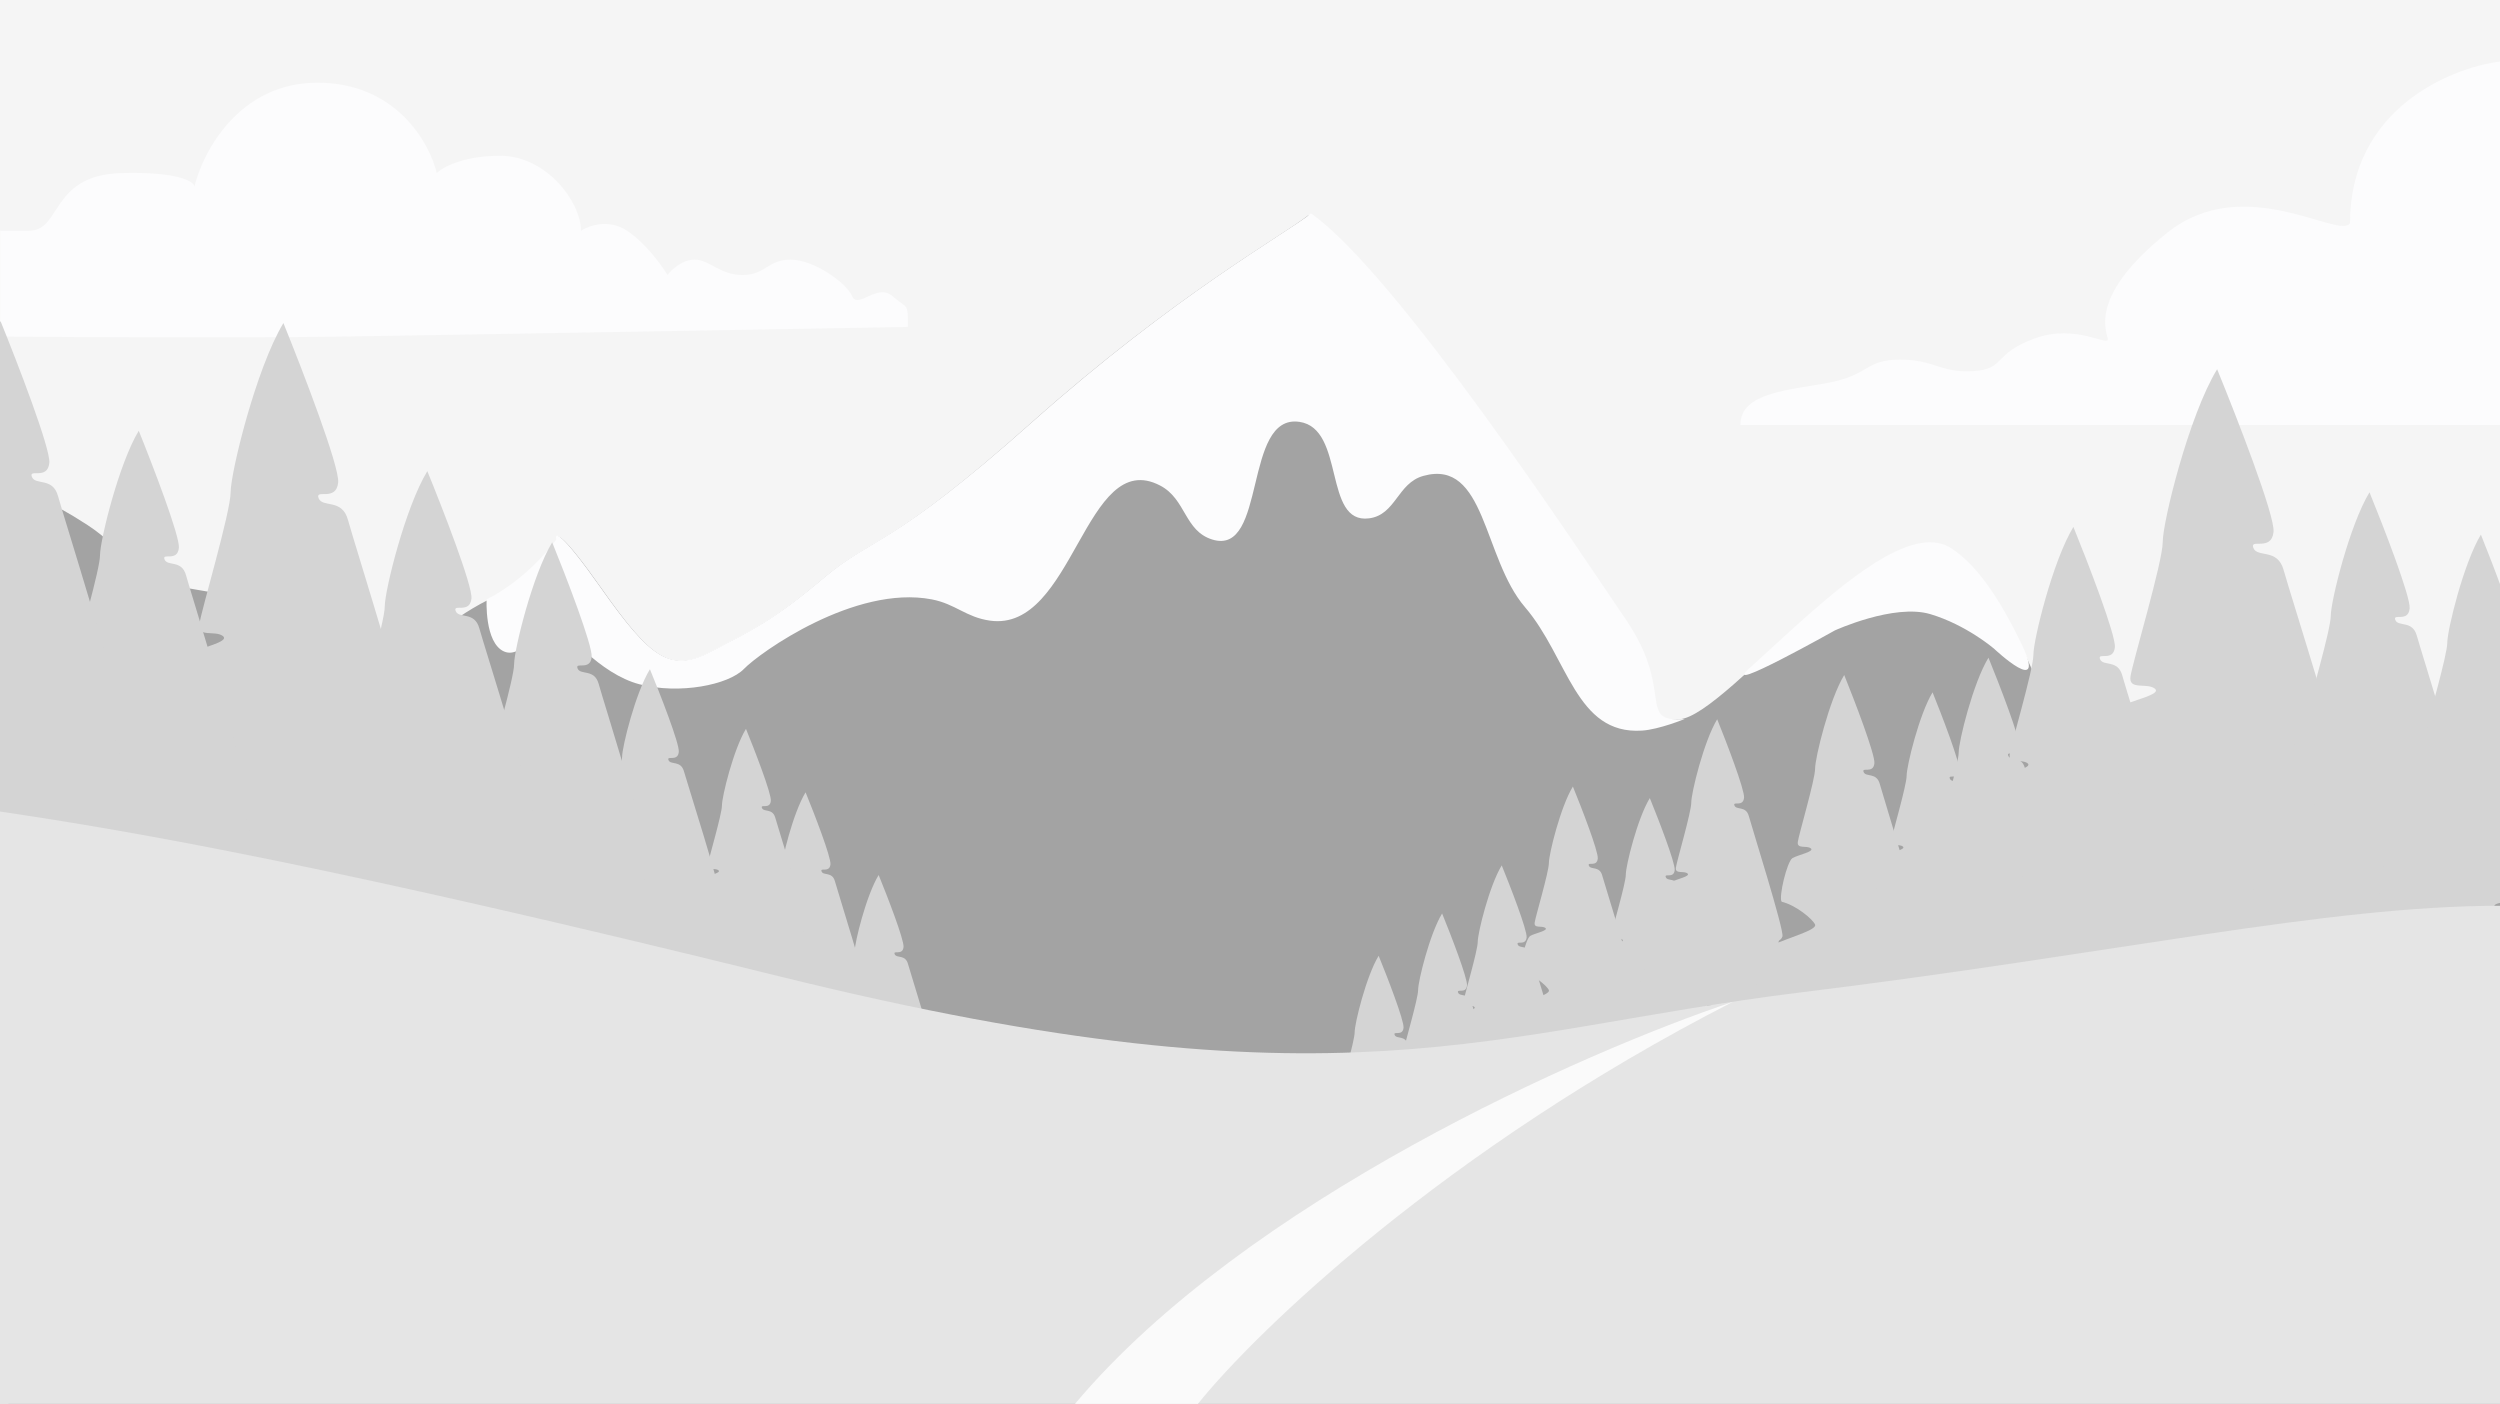 <svg preserveAspectRatio="xMidYMin slice" viewBox="0 0 1300 730" fill="none" xmlns="http://www.w3.org/2000/svg">
<rect x="0" y="0" width="1300" height="730" fill="#333333" stroke="none"/>
<g clip-path="url(#clip0_65_2987)">
<rect width="1300" height="730" fill="#F5F5F5"/>
<path d="M1201.88 423C1262.75 419.8 1292.66 401.667 1300 393V730H4.423C1.085 572 -3.587 256 4.423 256C14.435 256 25.448 260 45.473 273C65.497 286 69.502 301 98.537 306C127.572 311 135.582 312 154.605 328C173.629 344 180.637 339 199.66 339C218.683 339 231.699 323 253.726 312C271.348 303.2 285.098 287.667 289.77 281C288.769 277 291.973 276.4 312.798 306C338.83 343 348.842 350 369.868 339C390.894 328 401.907 323 427.939 301C453.97 279 461.98 286 536.07 220C610.16 154 666.229 123 680.246 112C724.299 143 818.414 286 843.444 323C868.475 360 848.451 376 873.481 374C898.511 372 979.61 263 1014.65 286C1049.7 309 1070.72 393 1084.74 410C1098.76 427 1125.79 427 1201.88 423Z" fill="#A3A3A3"/>
<path d="M179.109 175C231.109 174.2 396.109 171.333 472.109 170C472.109 157 472.109 161 464.109 154C456.109 147 446.109 161 443.109 154C440.109 147 423.109 135 411.109 135C399.109 135 398.109 143 386.109 143C374.109 143 369.109 135 361.109 135C354.709 135 349.109 140.333 347.109 143C344.109 138 335.709 126.4 326.109 120C316.509 113.6 306.109 117.333 302.109 120C302.109 105 284.109 81 260.109 81C240.909 81 230.109 87 227.109 90C223.443 74.333 205.909 43 165.109 43C124.309 43 105.443 79 101.109 97C100.776 94.333 92.709 89.2 63.109 90C26.109 91 32.109 120 15.109 120H0.109V175C38.109 175.333 127.109 175.8 179.109 175Z" fill="#FCFCFD"/>
<path d="M1300 221H905C905 204 930 203 951 199C972 195 970 187 988 187C1006 187 1009 194 1026 193C1043 192 1036 184 1058 176C1080 168 1097 181 1096 176C1095 171 1087 153 1127 121C1167 89 1217 125 1222 116C1222 56.8 1274 35.333 1300 32V221Z" fill="#FCFCFD"/>
<path d="M938.094 321.658C966.594 296.317 996.78 273.409 1014.8 285.173C1028.87 294.355 1040.68 313.298 1050.69 333.792C1065.65 364.429 1036.86 337.278 1036.86 337.278C1036.86 337.278 1022.48 324.929 1003.77 319.35C984.936 313.733 954.137 327.816 954.137 327.816C954.137 327.816 894.155 361.511 909.517 347.658C918.448 339.604 928.169 330.483 938.094 321.658Z" fill="#FCFCFD"/>
<path d="M845.808 322.716C870.968 359.841 850.84 375.895 876 373.889C876 373.889 862.802 379.324 853.859 379.909C819.32 382.168 815.449 341.936 792.972 315.692C771.046 290.092 772.66 238.424 740.136 247.461C726.655 251.207 725.831 267.705 711.957 269.536C687.952 272.704 699.682 222.891 675.727 219.366C646.254 215.029 658.917 289.298 630.439 280.573C615.826 276.096 616.813 259.541 603.266 252.478C564.103 232.062 558.445 329.001 514.703 322.716C502.273 320.93 496.843 314.048 484.511 311.678C444.582 304.004 394.942 339.439 386.891 347.8C378.84 356.162 353.305 361.228 332.546 355.827C311.933 350.465 293.632 328.067 289.271 322.716C284.91 317.364 273.373 343.757 262.098 338.77C251.873 334.247 253.04 311.678 253.04 311.678C270.753 302.848 284.574 287.262 289.271 280.573C288.265 276.56 291.485 275.958 312.418 305.658C338.585 342.783 348.648 349.807 369.783 338.77C390.917 327.733 401.987 322.716 428.154 300.641C454.32 278.566 462.371 285.59 536.845 219.366C611.318 153.142 667.676 122.037 681.766 111C726.047 142.105 820.648 285.59 845.808 322.716Z" fill="#FCFCFD"/>
<path d="M469.841 492.457C470.21 488.758 461.367 465.944 456.9 455C450.43 465.636 444.42 490.145 444.42 494.769C444.42 499.394 437.487 522.516 437.025 525.753C436.563 528.99 440.722 527.14 442.571 528.527C444.42 529.915 437.025 531.302 434.714 532.689C432.403 534.076 428.706 549.337 430.092 551.187C436.101 552.574 443.496 558.586 444.42 560.898C445.344 563.21 432.865 566.447 425.933 569.684C419 572.921 419 589.106 419 592.806C419 596.505 452.277 591.418 454.589 591.418C456.9 591.418 454.589 599.742 454.589 604.367C454.589 608.991 454.127 610.378 458.286 609.916C462.446 609.453 460.135 594.193 461.984 591.418C463.832 588.644 490.639 590.956 493.412 591.418C496.185 591.881 488.328 569.222 486.941 564.135C485.555 559.048 487.403 561.36 488.328 558.586C489.252 555.811 473.538 506.33 472.152 501.244C470.765 496.157 466.143 498.469 465.219 496.157C464.294 493.845 469.378 497.082 469.841 492.457Z" fill="#D4D4D4"/>
<path d="M729.841 534.457C730.21 530.758 721.367 507.944 716.9 497C710.43 507.636 704.42 532.145 704.42 536.769C704.42 541.394 697.487 564.516 697.025 567.753C696.563 570.99 700.722 569.14 702.571 570.527C704.42 571.915 697.025 573.302 694.714 574.689C692.403 576.076 688.706 591.337 690.092 593.187C696.101 594.574 703.496 600.586 704.42 602.898C705.344 605.21 692.865 608.447 685.933 611.684C679 614.921 679 631.106 679 634.806C679 638.505 712.277 633.418 714.589 633.418C716.9 633.418 714.589 641.742 714.589 646.367C714.589 650.991 714.127 652.378 718.286 651.916C722.446 651.453 720.135 636.193 721.984 633.418C723.832 630.644 750.639 632.956 753.412 633.418C756.185 633.881 748.328 611.222 746.941 606.135C745.555 601.048 747.403 603.36 748.328 600.586C749.252 597.811 733.538 548.33 732.152 543.244C730.765 538.157 726.143 540.469 725.219 538.157C724.294 535.845 729.378 539.082 729.841 534.457Z" fill="#D4D4D4"/>
<path d="M762.841 512.457C763.21 508.758 754.367 485.944 749.9 475C743.43 485.636 737.42 510.145 737.42 514.769C737.42 519.394 730.487 542.516 730.025 545.753C729.563 548.99 733.722 547.14 735.571 548.527C737.42 549.915 730.025 551.302 727.714 552.689C725.403 554.076 721.706 569.337 723.092 571.187C729.101 572.574 736.496 578.586 737.42 580.898C738.344 583.21 725.865 586.447 718.933 589.684C712 592.921 712 609.106 712 612.806C712 616.505 745.277 611.418 747.589 611.418C749.9 611.418 747.589 619.742 747.589 624.367C747.589 628.991 747.127 630.378 751.286 629.916C755.446 629.453 753.135 614.193 754.984 611.418C756.832 608.644 783.639 610.956 786.412 611.418C789.185 611.881 781.328 589.222 779.941 584.135C778.555 579.048 780.403 581.36 781.328 578.586C782.252 575.811 766.538 526.33 765.152 521.244C763.765 516.157 759.143 518.469 758.219 516.157C757.294 513.845 762.378 517.082 762.841 512.457Z" fill="#D4D4D4"/>
<path d="M793.841 487.457C794.21 483.758 785.367 460.944 780.9 450C774.43 460.636 768.42 485.145 768.42 489.769C768.42 494.394 761.487 517.516 761.025 520.753C760.563 523.99 764.722 522.14 766.571 523.527C768.42 524.915 761.025 526.302 758.714 527.689C756.403 529.076 752.706 544.337 754.092 546.187C760.101 547.574 767.496 553.586 768.42 555.898C769.344 558.21 756.865 561.447 749.933 564.684C743 567.921 743 584.106 743 587.806C743 591.505 776.277 586.418 778.589 586.418C780.9 586.418 778.589 594.742 778.589 599.367C778.589 603.991 778.127 605.378 782.286 604.916C786.446 604.453 784.135 589.193 785.984 586.418C787.832 583.644 814.639 585.956 817.412 586.418C820.185 586.881 812.328 564.222 810.941 559.135C809.555 554.048 811.403 556.36 812.328 553.586C813.252 550.811 797.538 501.33 796.152 496.244C794.765 491.157 790.143 493.469 789.219 491.157C788.294 488.845 793.378 492.082 793.841 487.457Z" fill="#D4D4D4"/>
<path d="M830.841 446.457C831.21 442.758 822.367 419.944 817.9 409C811.43 419.636 805.42 444.145 805.42 448.769C805.42 453.394 798.487 476.516 798.025 479.753C797.563 482.99 801.722 481.14 803.571 482.527C805.42 483.915 798.025 485.302 795.714 486.689C793.403 488.076 789.706 503.337 791.092 505.187C797.101 506.574 804.496 512.586 805.42 514.898C806.344 517.21 793.865 520.447 786.933 523.684C780 526.921 780 543.106 780 546.806C780 550.505 813.277 545.418 815.589 545.418C817.9 545.418 815.589 553.742 815.589 558.367C815.589 562.991 815.127 564.378 819.286 563.916C823.446 563.453 821.135 548.193 822.984 545.418C824.832 542.644 851.639 544.956 854.412 545.418C857.185 545.881 849.328 523.222 847.941 518.135C846.555 513.048 848.403 515.36 849.328 512.586C850.252 509.811 834.538 460.33 833.152 455.244C831.765 450.157 827.143 452.469 826.219 450.157C825.294 447.845 830.378 451.082 830.841 446.457Z" fill="#D4D4D4"/>
<path d="M870.841 452.457C871.21 448.758 862.367 425.944 857.9 415C851.43 425.636 845.42 450.145 845.42 454.769C845.42 459.394 838.487 482.516 838.025 485.753C837.563 488.99 841.722 487.14 843.571 488.527C845.42 489.915 838.025 491.302 835.714 492.689C833.403 494.076 829.706 509.337 831.092 511.187C837.101 512.574 844.496 518.586 845.42 520.898C846.344 523.21 833.865 526.447 826.933 529.684C820 532.921 820 549.106 820 552.806C820 556.505 853.277 551.418 855.589 551.418C857.9 551.418 855.589 559.742 855.589 564.367C855.589 568.991 855.127 570.378 859.286 569.916C863.446 569.453 861.135 554.193 862.984 551.418C864.832 548.644 891.639 550.956 894.412 551.418C897.185 551.881 889.328 529.222 887.941 524.135C886.555 519.048 888.403 521.36 889.328 518.586C890.252 515.811 874.538 466.33 873.152 461.244C871.765 456.157 867.143 458.469 866.219 456.157C865.294 453.845 870.378 457.082 870.841 452.457Z" fill="#D4D4D4"/>
<path d="M906.908 414.84C907.307 410.807 897.757 385.933 892.932 374C885.944 385.597 879.454 412.319 879.454 417.362C879.454 422.404 871.966 447.614 871.467 451.143C870.968 454.673 875.46 452.656 877.457 454.168C879.454 455.681 871.467 457.194 868.971 458.706C866.475 460.219 862.482 476.858 863.98 478.874C870.469 480.387 878.455 486.942 879.454 489.463C880.452 491.984 866.975 495.513 859.487 499.043C852 502.572 852 520.219 852 524.253C852 528.286 887.939 522.74 890.436 522.74C892.932 522.74 890.436 531.816 890.436 536.858C890.436 541.9 889.937 543.412 894.429 542.908C898.921 542.404 896.426 525.765 898.422 522.74C900.419 519.715 929.37 522.236 932.365 522.74C935.36 523.244 926.874 498.538 925.377 492.992C923.879 487.446 925.876 489.967 926.874 486.942C927.872 483.916 910.901 429.967 909.404 424.42C907.906 418.874 902.915 421.395 901.916 418.874C900.918 416.353 906.409 419.883 906.908 414.84Z" fill="#D4D4D4"/>
<path d="M974.687 396.915C975.135 392.381 964.406 364.416 958.985 351C951.135 364.038 943.843 394.081 943.843 399.75C943.843 405.418 935.431 433.761 934.87 437.729C934.31 441.697 939.357 439.43 941.6 441.13C943.843 442.831 934.87 444.531 932.066 446.232C929.263 447.932 924.776 466.639 926.459 468.906C933.749 470.607 942.721 477.976 943.843 480.81C944.964 483.644 929.823 487.612 921.412 491.58C913 495.548 913 515.388 913 519.923C913 524.458 953.376 518.223 956.181 518.223C958.986 518.223 956.181 528.426 956.181 534.095C956.181 539.763 955.62 541.464 960.667 540.897C965.714 540.33 962.91 521.624 965.153 518.223C967.397 514.821 999.922 517.656 1003.29 518.223C1006.65 518.789 997.118 491.013 995.435 484.778C993.753 478.543 995.996 481.377 997.118 477.976C998.239 474.575 979.173 413.921 977.491 407.686C975.808 401.45 970.2 404.284 969.079 401.45C967.957 398.616 974.126 402.584 974.687 396.915Z" fill="#D4D4D4"/>
<path d="M1018.91 400.84C1019.31 396.807 1009.76 371.933 1004.93 360C997.944 371.597 991.454 398.319 991.454 403.362C991.454 408.404 983.966 433.614 983.467 437.143C982.968 440.673 987.46 438.656 989.457 440.168C991.454 441.681 983.467 443.194 980.971 444.706C978.475 446.219 974.482 462.858 975.98 464.874C982.469 466.387 990.455 472.942 991.454 475.463C992.452 477.984 978.975 481.513 971.487 485.043C964 488.572 964 506.219 964 510.253C964 514.286 999.939 508.74 1002.44 508.74C1004.93 508.74 1002.44 517.816 1002.44 522.858C1002.44 527.9 1001.94 529.412 1006.43 528.908C1010.92 528.404 1008.43 511.765 1010.42 508.74C1012.42 505.715 1041.37 508.236 1044.36 508.74C1047.36 509.244 1038.87 484.538 1037.38 478.992C1035.88 473.446 1037.88 475.967 1038.87 472.942C1039.87 469.916 1022.9 415.967 1021.4 410.42C1019.91 404.874 1014.91 407.395 1013.92 404.874C1012.92 402.353 1018.41 405.883 1018.91 400.84Z" fill="#D4D4D4"/>
<path d="M1050.04 388.399C1050.5 383.816 1039.54 355.557 1034 342C1025.97 355.175 1018.52 385.535 1018.52 391.263C1018.52 396.991 1009.92 425.632 1009.35 429.642C1008.78 433.652 1013.94 431.36 1016.23 433.079C1018.52 434.797 1009.35 436.516 1006.49 438.234C1003.62 439.953 999.035 458.856 1000.75 461.147C1008.2 462.866 1017.37 470.312 1018.52 473.176C1019.67 476.041 1004.19 480.05 995.597 484.06C987 488.07 987 508.119 987 512.701C987 517.284 1028.26 510.983 1031.13 510.983C1034 510.983 1031.13 521.294 1031.13 527.022C1031.13 532.75 1030.56 534.469 1035.71 533.896C1040.87 533.323 1038.01 514.42 1040.3 510.983C1042.59 507.546 1075.83 510.41 1079.27 510.983C1082.71 511.556 1072.97 483.487 1071.25 477.186C1069.53 470.885 1071.82 473.749 1072.97 470.312C1074.11 466.875 1054.63 405.583 1052.91 399.282C1051.19 392.981 1045.46 395.845 1044.31 392.981C1043.17 390.117 1049.47 394.127 1050.04 388.399Z" fill="#D4D4D4"/>
<path d="M1099.73 336.59C1100.35 330.408 1085.61 292.288 1078.17 274C1067.38 291.772 1057.37 332.726 1057.37 340.453C1057.37 348.181 1045.81 386.816 1045.04 392.225C1044.27 397.634 1051.2 394.543 1054.29 396.862C1057.37 399.18 1045.04 401.498 1041.19 403.816C1037.34 406.134 1031.18 431.634 1033.49 434.725C1043.5 437.043 1055.83 447.088 1057.37 450.952C1058.91 454.815 1038.11 460.224 1026.55 465.633C1015 471.042 1015 498.087 1015 504.269C1015 510.451 1070.46 501.951 1074.31 501.951C1078.17 501.951 1074.31 515.86 1074.31 523.587C1074.31 531.314 1073.54 533.632 1080.48 532.859C1087.41 532.087 1083.56 506.587 1086.64 501.951C1089.72 497.314 1134.4 501.178 1139.02 501.951C1143.64 502.723 1130.55 464.86 1128.24 456.361C1125.92 447.861 1129.01 451.724 1130.55 447.088C1132.09 442.452 1105.9 359.771 1103.59 351.271C1101.28 342.772 1093.57 346.635 1092.03 342.772C1090.49 338.908 1098.96 344.317 1099.73 336.59Z" fill="#D4D4D4"/>
<path d="M1182.24 276.581C1183.08 268.227 1163.03 216.713 1152.91 192C1138.24 216.017 1124.62 271.36 1124.62 281.802C1124.62 292.244 1108.9 344.454 1107.86 351.764C1106.81 359.073 1116.24 354.897 1120.43 358.029C1124.62 361.162 1107.86 364.294 1102.62 367.427C1097.38 370.56 1089 405.019 1092.14 409.195C1105.76 412.328 1122.52 425.903 1124.62 431.124C1126.71 436.345 1098.43 443.654 1082.71 450.964C1067 458.273 1067 494.821 1067 503.174C1067 511.528 1142.43 500.042 1147.67 500.042C1152.91 500.042 1147.67 518.837 1147.67 529.279C1147.67 539.722 1146.62 542.854 1156.05 541.81C1165.48 540.766 1160.24 506.307 1164.43 500.042C1168.62 493.776 1229.38 498.997 1235.67 500.042C1241.95 501.086 1224.14 449.92 1221 438.433C1217.86 426.947 1222.05 432.168 1224.14 425.903C1226.24 419.638 1190.62 307.907 1187.48 296.421C1184.33 284.935 1173.86 290.156 1171.76 284.935C1169.67 279.714 1181.19 287.023 1182.24 276.581Z" fill="#D4D4D4"/>
<path d="M1253.02 316.415C1253.62 310.448 1239.35 273.652 1232.14 256C1221.71 273.155 1212.01 312.686 1212.01 320.144C1212.01 327.603 1200.83 364.896 1200.08 370.117C1199.33 375.338 1206.05 372.355 1209.03 374.592C1212.01 376.83 1200.08 379.067 1196.35 381.305C1192.62 383.543 1186.66 408.156 1188.9 411.14C1198.59 413.377 1210.52 423.073 1212.01 426.803C1213.5 430.532 1193.37 435.753 1182.18 440.974C1171 446.195 1171 472.3 1171 478.267C1171 484.234 1224.69 476.03 1228.42 476.03C1232.15 476.03 1228.42 489.455 1228.42 496.914C1228.42 504.373 1227.67 506.61 1234.38 505.864C1241.09 505.118 1237.36 480.505 1240.35 476.03C1243.33 471.555 1286.58 475.284 1291.05 476.03C1295.53 476.776 1282.85 440.228 1280.61 432.024C1278.38 423.819 1281.36 427.549 1282.85 423.073C1284.34 418.598 1258.99 338.791 1256.75 330.586C1254.51 322.382 1247.06 326.111 1245.57 322.382C1244.08 318.653 1252.28 323.874 1253.02 316.415Z" fill="#D4D4D4"/>
<path d="M1308.18 330.923C1308.69 325.696 1296.31 293.463 1290.06 278C1281 293.028 1272.59 327.657 1272.59 334.19C1272.59 340.724 1262.88 373.393 1262.24 377.967C1261.59 382.54 1267.41 379.927 1270 381.887C1272.59 383.847 1262.24 385.807 1259 387.767C1255.76 389.727 1250.59 411.289 1252.53 413.902C1260.94 415.862 1271.29 424.356 1272.59 427.623C1273.88 430.89 1256.41 435.464 1246.71 440.037C1237 444.611 1237 467.479 1237 472.706C1237 477.933 1283.59 470.746 1286.82 470.746C1290.06 470.746 1286.82 482.507 1286.82 489.041C1286.82 495.574 1286.18 497.534 1292 496.881C1297.82 496.228 1294.59 474.666 1297.18 470.746C1299.77 466.826 1337.29 470.093 1341.18 470.746C1345.06 471.399 1334.06 439.384 1332.12 432.197C1330.18 425.01 1332.76 428.277 1334.06 424.356C1335.35 420.436 1313.35 350.525 1311.41 343.338C1309.47 336.15 1303 339.417 1301.71 336.15C1300.41 332.884 1307.53 337.457 1308.18 330.923Z" fill="#D4D4D4"/>
<path d="M431.841 449.457C432.21 445.758 423.367 422.944 418.9 412C412.43 422.636 406.42 447.145 406.42 451.769C406.42 456.394 399.487 479.516 399.025 482.753C398.563 485.99 402.722 484.14 404.571 485.527C406.42 486.915 399.025 488.302 396.714 489.689C394.403 491.076 390.706 506.337 392.092 508.187C398.101 509.574 405.496 515.586 406.42 517.898C407.344 520.21 394.865 523.447 387.933 526.684C381 529.921 381 546.106 381 549.806C381 553.505 414.277 548.418 416.589 548.418C418.9 548.418 416.589 556.742 416.589 561.367C416.589 565.991 416.127 567.378 420.286 566.916C424.446 566.453 422.135 551.193 423.984 548.418C425.832 545.644 452.639 547.956 455.412 548.418C458.185 548.881 450.328 526.222 448.941 521.135C447.555 516.048 449.403 518.36 450.328 515.586C451.252 512.811 435.538 463.33 434.152 458.244C432.765 453.157 428.143 455.469 427.219 453.157C426.294 450.845 431.378 454.082 431.841 449.457Z" fill="#D4D4D4"/>
<path d="M400.841 416.457C401.21 412.758 392.367 389.944 387.9 379C381.43 389.636 375.42 414.145 375.42 418.769C375.42 423.394 368.487 446.516 368.025 449.753C367.563 452.99 371.722 451.14 373.571 452.527C375.42 453.915 368.025 455.302 365.714 456.689C363.403 458.076 359.706 473.337 361.092 475.187C367.101 476.574 374.496 482.586 375.42 484.898C376.344 487.21 363.865 490.447 356.933 493.684C350 496.921 350 513.106 350 516.806C350 520.505 383.277 515.418 385.589 515.418C387.9 515.418 385.589 523.742 385.589 528.367C385.589 532.991 385.127 534.378 389.286 533.916C393.446 533.453 391.135 518.193 392.984 515.418C394.832 512.644 421.639 514.956 424.412 515.418C427.185 515.881 419.328 493.222 417.941 488.135C416.555 483.048 418.403 485.36 419.328 482.586C420.252 479.811 404.538 430.33 403.152 425.244C401.765 420.157 397.143 422.469 396.219 420.157C395.294 417.845 400.378 421.082 400.841 416.457Z" fill="#D4D4D4"/>
<path d="M352.975 391.015C353.404 386.767 343.146 360.568 337.964 348C330.459 360.214 323.487 388.36 323.487 393.671C323.487 398.981 315.445 425.534 314.909 429.251C314.373 432.969 319.198 430.845 321.343 432.438C323.487 434.031 314.909 435.624 312.228 437.217C309.548 438.81 305.259 456.335 306.867 458.459C313.837 460.053 322.415 466.956 323.487 469.612C324.559 472.267 310.084 475.984 302.042 479.702C294 483.419 294 502.006 294 506.254C294 510.503 332.601 504.661 335.283 504.661C337.965 504.661 335.283 514.22 335.283 519.531C335.283 524.841 334.747 526.434 339.572 525.903C344.397 525.372 341.716 507.847 343.861 504.661C346.005 501.475 377.101 504.13 380.318 504.661C383.535 505.192 374.42 479.171 372.812 473.329C371.204 467.487 373.348 470.143 374.42 466.956C375.493 463.77 357.264 406.947 355.656 401.105C354.047 395.264 348.686 397.919 347.614 395.264C346.542 392.609 352.439 396.326 352.975 391.015Z" fill="#D4D4D4"/>
<path d="M307.667 341.69C308.254 335.795 294.223 299.44 287.134 282C276.869 298.949 267.333 338.005 267.333 345.375C267.333 352.744 256.333 389.589 255.6 394.748C254.866 399.906 261.466 396.958 264.4 399.169C267.333 401.38 255.6 403.591 251.933 405.801C248.266 408.012 242.4 432.33 244.6 435.278C254.133 437.489 265.866 447.069 267.333 450.753C268.8 454.438 249 459.596 238 464.754C227 469.913 227 495.705 227 501.6C227 507.495 279.799 499.389 283.467 499.389C287.135 499.389 283.467 512.654 283.467 520.023C283.467 527.392 282.734 529.603 289.334 528.866C295.934 528.129 292.267 503.811 295.201 499.389C298.134 494.968 340.667 498.652 345.067 499.389C349.467 500.126 337 464.018 334.8 455.911C332.6 447.805 335.534 451.49 337 447.069C338.467 442.647 313.534 363.797 311.334 355.691C309.134 347.585 301.801 351.27 300.334 347.585C298.867 343.901 306.934 349.059 307.667 341.69Z" fill="#D4D4D4"/>
<path d="M245.157 311.215C245.813 304.675 230.131 264.347 222.209 245C210.736 263.802 200.078 307.127 200.078 315.302C200.078 323.477 187.784 364.35 186.964 370.072C186.145 375.795 193.521 372.525 196.8 374.977C200.078 377.43 186.964 379.882 182.866 382.334C178.768 384.787 172.212 411.763 174.67 415.033C185.325 417.485 198.439 428.112 200.078 432.2C201.717 436.287 179.588 442.009 167.294 447.732C155 453.454 155 482.065 155 488.605C155 495.145 214.011 486.153 218.111 486.153C222.21 486.153 218.111 500.867 218.111 509.042C218.111 517.216 217.291 519.669 224.667 518.851C232.044 518.034 227.946 491.057 231.224 486.153C234.503 481.248 282.039 485.335 286.957 486.153C291.875 486.97 277.941 446.914 275.483 437.922C273.024 428.93 276.302 433.017 277.941 428.112C279.581 423.208 251.714 335.739 249.255 326.747C246.797 317.755 238.601 321.842 236.961 317.755C235.322 313.667 244.338 319.389 245.157 311.215Z" fill="#D4D4D4"/>
<path d="M175.849 250.889C176.663 242.703 157.208 192.219 147.379 168C133.146 191.536 119.924 245.773 119.924 256.006C119.924 266.239 104.672 317.405 103.655 324.569C102.638 331.732 111.789 327.639 115.857 330.709C119.924 333.779 103.655 336.849 98.571 339.919C93.487 342.989 85.353 376.758 88.403 380.852C101.621 383.921 117.89 397.225 119.924 402.341C121.957 407.458 94.504 414.621 79.252 421.785C64 428.948 64 464.764 64 472.951C64 481.137 137.209 469.881 142.295 469.881C147.381 469.881 142.295 488.301 142.295 498.534C142.295 508.767 141.278 511.837 150.43 510.814C159.581 509.79 154.497 476.021 158.564 469.881C162.631 463.741 221.605 468.857 227.706 469.881C233.807 470.904 216.521 420.761 213.471 409.505C210.421 398.248 214.488 403.365 216.521 397.225C218.555 391.085 183.984 281.589 180.933 270.332C177.883 259.076 167.715 264.193 165.681 259.076C163.648 253.959 174.833 261.123 175.849 250.889Z" fill="#D4D4D4"/>
<path d="M93.023 284.898C93.619 278.884 79.353 241.793 72.145 224C61.707 241.292 52.011 281.139 52.011 288.657C52.011 296.176 40.826 333.767 40.08 339.03C39.335 344.293 46.046 341.286 49.028 343.541C52.011 345.797 40.08 348.052 36.352 350.307C32.624 352.563 26.659 377.373 28.896 380.381C38.589 382.636 50.52 392.41 52.011 396.169C53.502 399.928 33.37 405.191 22.185 410.454C11 415.717 11 442.031 11 448.045C11 454.06 64.687 445.79 68.416 445.79C72.146 445.79 68.416 459.323 68.416 466.841C68.416 474.359 67.671 476.615 74.382 475.863C81.093 475.111 77.364 450.301 80.347 445.79C83.329 441.279 126.577 445.038 131.051 445.79C135.525 446.542 122.849 409.702 120.612 401.432C118.375 393.162 121.358 396.921 122.849 392.41C124.34 387.899 98.988 307.453 96.751 299.183C94.514 290.913 87.058 294.672 85.566 290.913C84.075 287.154 92.277 292.417 93.023 284.898Z" fill="#D4D4D4"/>
<path d="M25.648 240.706C26.372 233.427 9.04 188.536 0.283 167C-12.397 187.929 -24.177 236.156 -24.177 245.256C-24.177 254.356 -37.765 299.853 -38.671 306.223C-39.577 312.593 -31.424 308.953 -27.8 311.683C-24.177 314.412 -38.671 317.142 -43.2 319.872C-47.73 322.602 -54.977 352.63 -52.259 356.27C-40.483 359 -25.989 370.83 -24.177 375.379C-22.365 379.929 -46.824 386.299 -60.412 392.668C-74 399.038 -74 430.886 -74 438.166C-74 445.446 -8.777 435.436 -4.246 435.436C0.285 435.436 -4.246 451.815 -4.246 460.915C-4.246 470.014 -5.152 472.744 3.001 471.834C11.154 470.924 6.624 440.896 10.248 435.436C13.871 429.977 66.412 434.526 71.847 435.436C77.282 436.346 61.883 391.758 59.165 381.749C56.447 371.74 60.071 376.289 61.883 370.83C63.694 365.37 32.895 268.005 30.177 257.995C27.459 247.986 18.401 252.536 16.589 247.986C14.777 243.436 24.742 249.806 25.648 240.706Z" fill="#D4D4D4"/>
<path d="M1300 730V471C1209.44 471 1099.77 496 936.765 516C773.762 536 698.297 580 406.502 508C173.065 450.4 71.775 432.667 0 422V730H1300Z" fill="#E5E5E5"/>
<path d="M559 730C647.67 624.485 823.946 546.702 901 521C751.219 597.701 653.196 692.292 622.907 730H559Z" fill="#FAFAFA"/>
</g>
<defs>
<clipPath id="clip0_65_2987">
<rect width="1300" height="730" fill="white"/>
</clipPath>
</defs>
</svg>
